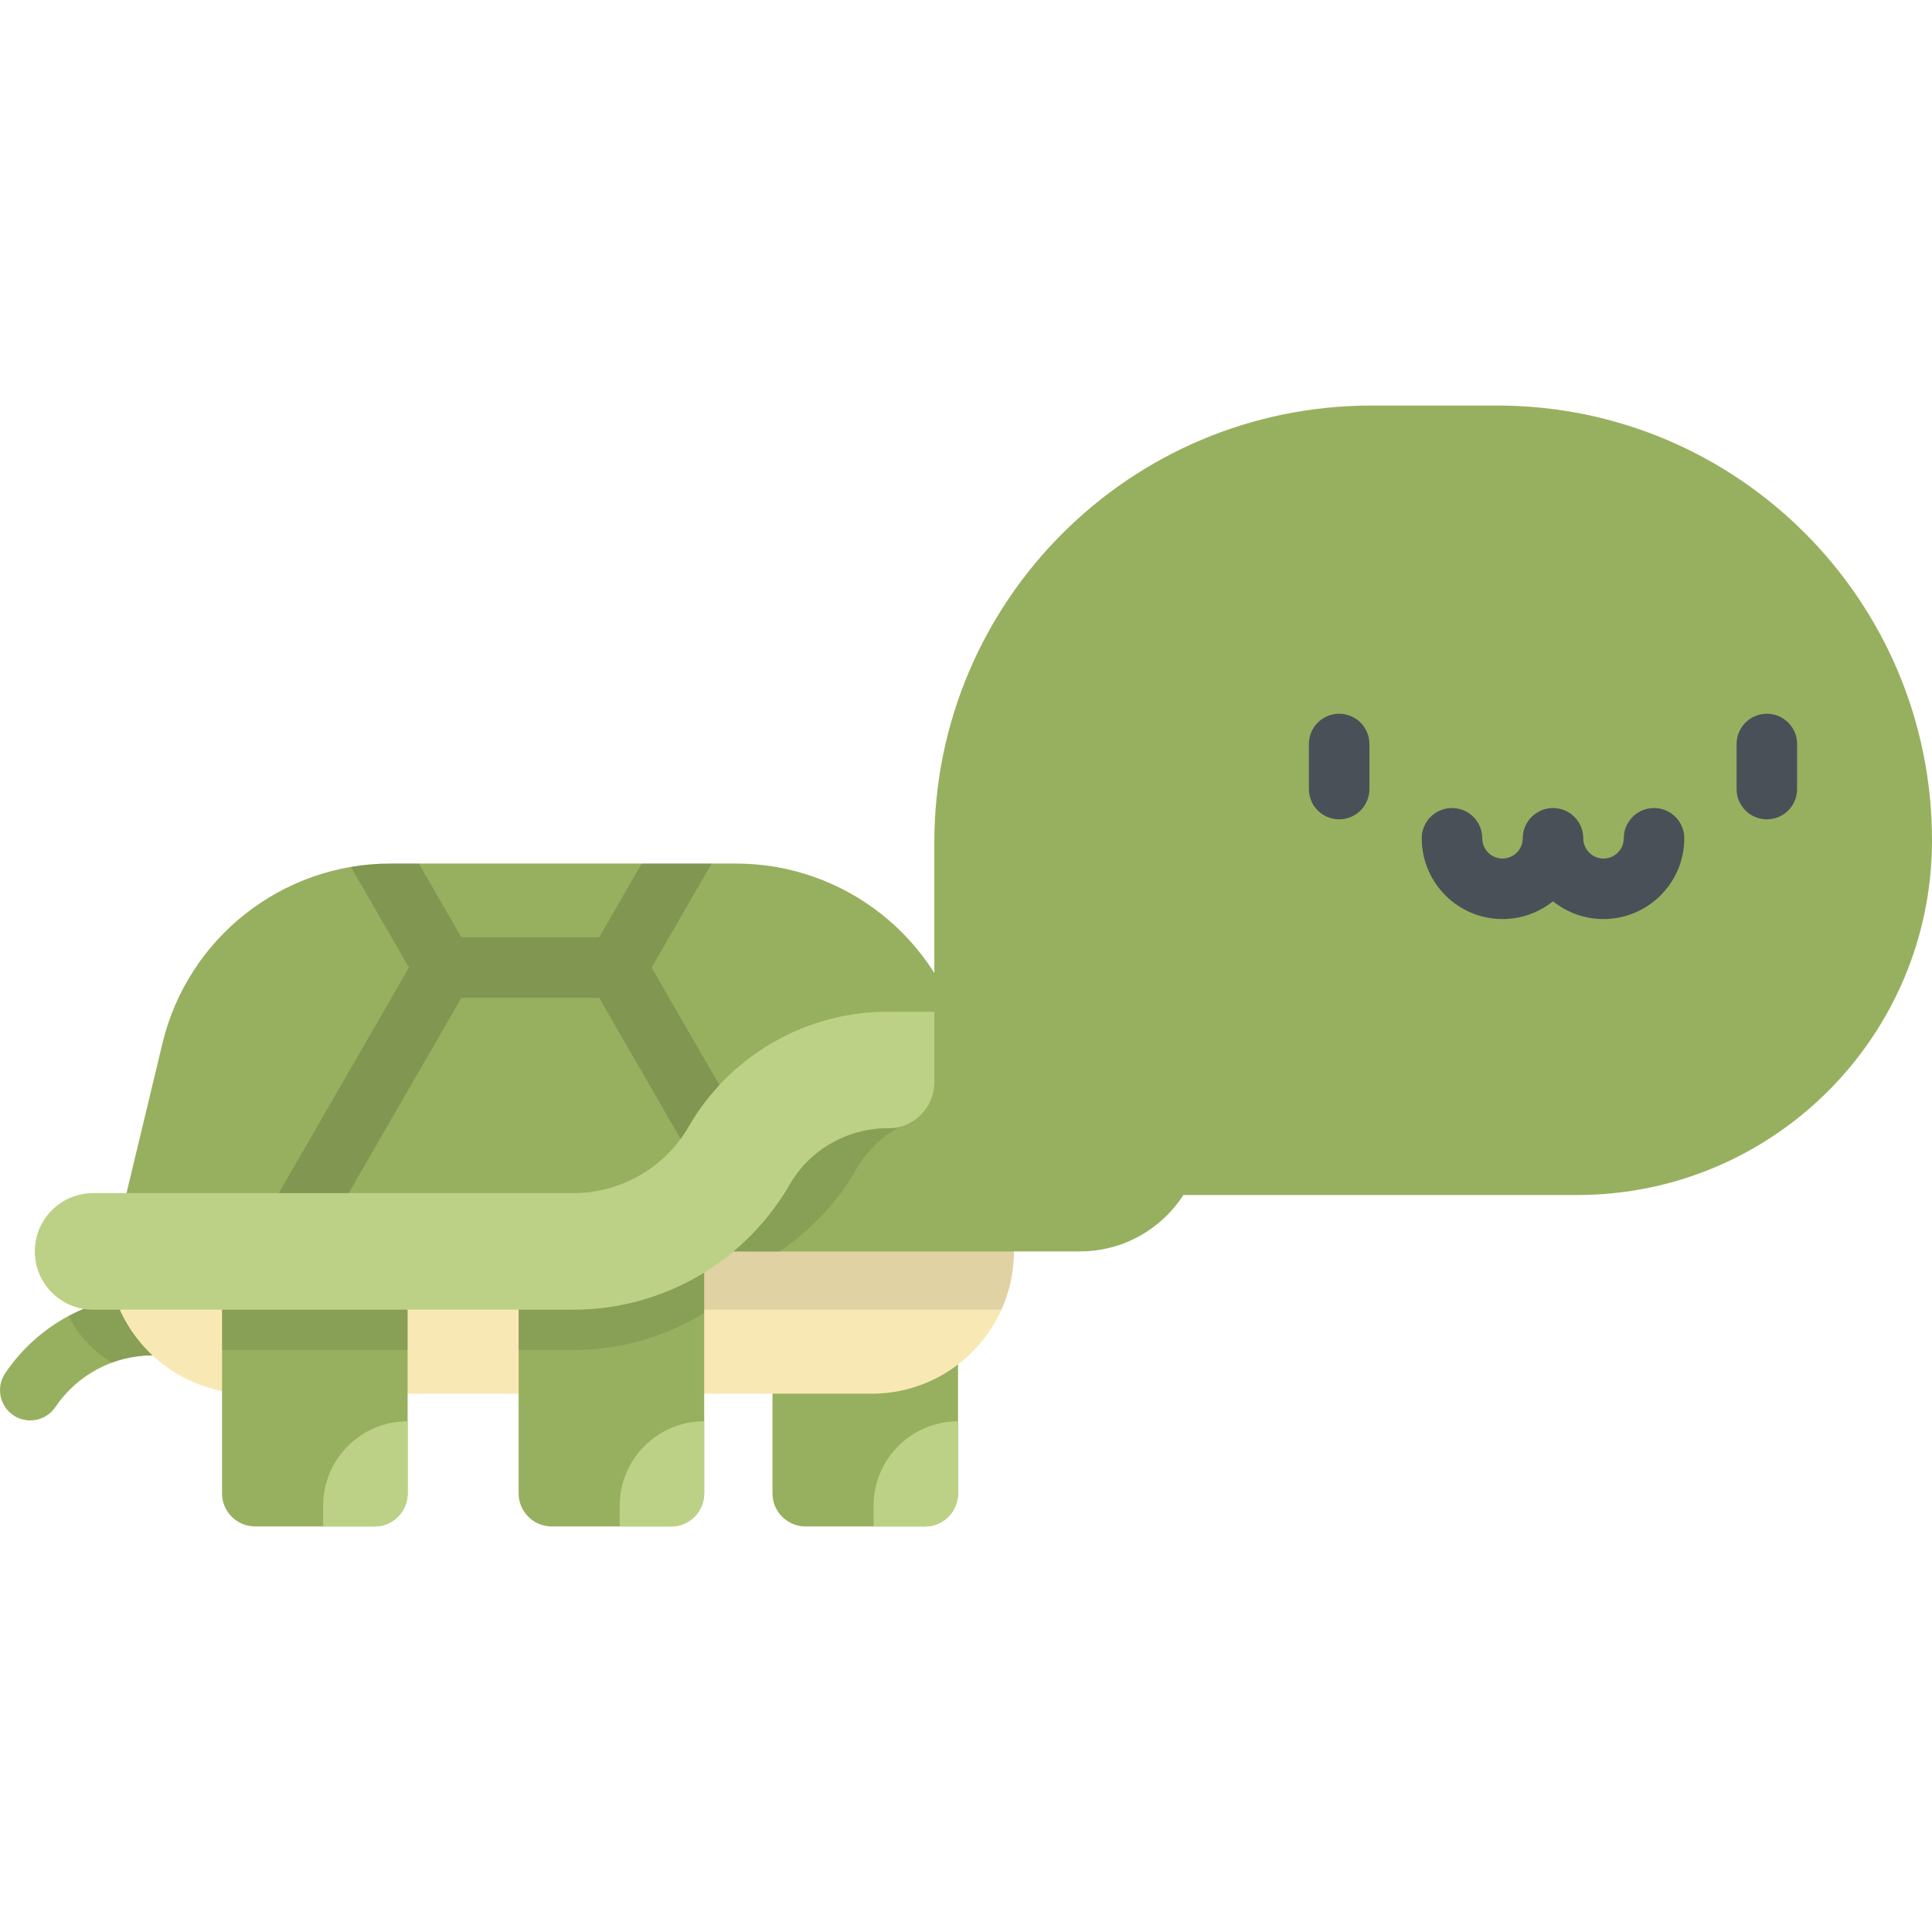 <?xml version="1.0" encoding="iso-8859-1"?>
<!-- Generator: Adobe Illustrator 19.0.0, SVG Export Plug-In . SVG Version: 6.00 Build 0)  -->
<svg version="1.1" id="Layer_1" xmlns="http://www.w3.org/2000/svg" xmlns:xlink="http://www.w3.org/1999/xlink" x="0px" y="0px"
	 viewBox="0 0 512 512" style="enable-background:new 0 0 512 512;" xml:space="preserve">
<path style="fill:#97B05F;" d="M245.115,404.526h-31.628c-4.846,0-8.773-3.928-8.773-8.773v-60.846h49.174v60.846
	C253.888,400.599,249.961,404.526,245.115,404.526z"/>
<path style="fill:#BDD186;" d="M253.888,376.66L253.888,376.66v19.093c0,4.846-3.928,8.773-8.773,8.773h-13.607v-5.485
	C231.509,386.68,241.529,376.66,253.888,376.66z"/>
<path style="fill:#97B05F;" d="M8.013,376.428c-1.544,0-3.106-0.446-4.482-1.375c-3.67-2.48-4.635-7.465-2.156-11.135
	c8.783-13,23.383-20.762,39.054-20.762h12.699c4.429,0,8.019,3.591,8.019,8.019s-3.591,8.019-8.019,8.019H40.429
	c-10.337,0-19.967,5.122-25.763,13.702C13.117,375.19,10.588,376.428,8.013,376.428z"/>
<path style="opacity:0.1;enable-background:new    ;" d="M53.128,343.156H40.429c-7.892,0-15.511,1.973-22.254,5.588
	c2.574,5.157,6.605,9.455,11.557,12.36c3.38-1.24,6.991-1.909,10.697-1.909h12.699c4.429,0,8.019-3.591,8.019-8.019
	C61.147,346.746,57.558,343.156,53.128,343.156z"/>
<path style="fill:#F8E9B4;" d="M230.99,369.342H66.151c-20.826,0-37.708-16.883-37.708-37.709l0,0h240.255l0,0
	C268.699,352.459,251.816,369.342,230.99,369.342z"/>
<path style="opacity:0.1;enable-background:new    ;" d="M150.916,331.633v15.446h114.472c2.12-4.715,3.31-9.94,3.31-15.444l0,0
	H150.916V331.633z"/>
<path style="fill:#97B05F;" d="M99.247,404.526H67.619c-4.846,0-8.773-3.928-8.773-8.773v-60.846h49.174v60.846
	C108.02,400.599,104.092,404.526,99.247,404.526z"/>
<path style="fill:#BDD186;" d="M108.02,376.66L108.02,376.66v19.093c0,4.846-3.928,8.773-8.773,8.773H85.64v-5.485
	C85.64,386.68,95.66,376.66,108.02,376.66z"/>
<rect x="58.842" y="334.904" style="opacity:0.1;enable-background:new    ;" width="49.174" height="22.865"/>
<path style="fill:#97B05F;" d="M177.843,404.526h-31.628c-4.846,0-8.773-3.928-8.773-8.773v-60.846h49.174v60.846
	C186.618,400.599,182.689,404.526,177.843,404.526z"/>
<path style="fill:#BDD186;" d="M186.618,376.66L186.618,376.66v19.093c0,4.846-3.928,8.773-8.773,8.773h-13.607v-5.485
	C164.237,386.68,174.257,376.66,186.618,376.66z"/>
<path style="opacity:0.1;enable-background:new    ;" d="M137.442,334.906v22.865h14.574c12.398,0,24.347-3.517,34.6-9.821v-13.044
	H137.442z"/>
<path style="fill:#97B05F;" d="M268.699,331.634H29.817l13.237-55.144c6.707-27.941,31.695-47.64,60.429-47.64h91.549
	c28.734,0,53.722,19.699,60.429,47.64L268.699,331.634z"/>
<path style="opacity:0.15;enable-background:new    ;" d="M172.672,256.414l15.914-27.564h-18.52l-11.284,19.544h-36.506
	l-11.284-19.544h-7.511c-3.566,0-7.073,0.305-10.496,0.89l15.401,26.674l-41.114,71.211l6.945,4.01h9.26l38.799-67.201h36.506
	l38.798,67.201h9.26l6.945-4.01L172.672,256.414z"/>
<path style="fill:#BDD186;" d="M152.016,347.079H24.668c-8.53,0-15.444-6.915-15.444-15.444s6.915-15.446,15.444-15.446h127.348
	c12.539,0,24.219-6.749,30.482-17.613c10.828-18.787,31.026-30.458,52.71-30.458h28.857c8.53,0,15.446,6.915,15.446,15.446
	c0,8.53-6.915,15.444-15.446,15.444h-28.857c-10.674,0-20.616,5.745-25.947,14.993C197.501,334.404,175.566,347.079,152.016,347.079
	z"/>
<path style="fill:#97B05F;" d="M396.792,107.474h-33.364c-63.967,0-115.822,51.855-115.822,115.822v63.511
	c0,6.74-5.463,12.202-12.202,12.201l0,0c-10.697,0-20.739,5.559-26.056,14.841c-3.931,6.863-9.016,12.849-14.921,17.785h91.776
	c11.5,0,21.603-5.956,27.414-14.946h104.376c51.918,0,94.007-42.088,94.007-94.006l0,0C512,159.054,460.42,107.474,396.792,107.474z
	"/>
<g>
	<path style="fill:#4A5058;" d="M354.889,217.129c-4.429,0-8.019-3.591-8.019-8.019v-11.943c0-4.429,3.591-8.019,8.019-8.019
		s8.019,3.591,8.019,8.019v11.943C362.908,213.539,359.318,217.129,354.889,217.129z"/>
	<path style="fill:#4A5058;" d="M468.234,217.129c-4.429,0-8.019-3.591-8.019-8.019v-11.943c0-4.429,3.591-8.019,8.019-8.019
		s8.019,3.591,8.019,8.019v11.943C476.254,213.539,472.663,217.129,468.234,217.129z"/>
	<path style="fill:#4A5058;" d="M424.947,243.559c-5.061,0-9.717-1.765-13.385-4.713c-3.668,2.947-8.324,4.713-13.385,4.713
		c-11.803,0-21.405-9.602-21.405-21.405c0-4.429,3.591-8.019,8.02-8.019s8.019,3.591,8.019,8.019c0,2.959,2.407,5.366,5.366,5.366
		s5.366-2.407,5.366-5.366c0-4.429,3.591-8.019,8.02-8.019c4.429,0,8.019,3.591,8.019,8.019c0,2.959,2.407,5.366,5.366,5.366
		s5.367-2.407,5.367-5.366c0-4.429,3.591-8.019,8.02-8.019s8.019,3.591,8.019,8.019C446.352,233.956,436.75,243.559,424.947,243.559
		z"/>
</g>
<path style="opacity:0.1;enable-background:new    ;" d="M235.405,299.008c-10.697,0-20.739,5.559-26.056,14.841
	c-3.931,6.863-9.016,12.849-14.921,17.785h12.165c8.224-5.537,15.235-12.925,20.332-21.769c2.768-4.803,6.788-8.649,11.5-11.249
	C237.457,298.863,236.45,299.008,235.405,299.008L235.405,299.008z"/>
<g>
</g>
<g>
</g>
<g>
</g>
<g>
</g>
<g>
</g>
<g>
</g>
<g>
</g>
<g>
</g>
<g>
</g>
<g>
</g>
<g>
</g>
<g>
</g>
<g>
</g>
<g>
</g>
<g>
</g>
</svg>
